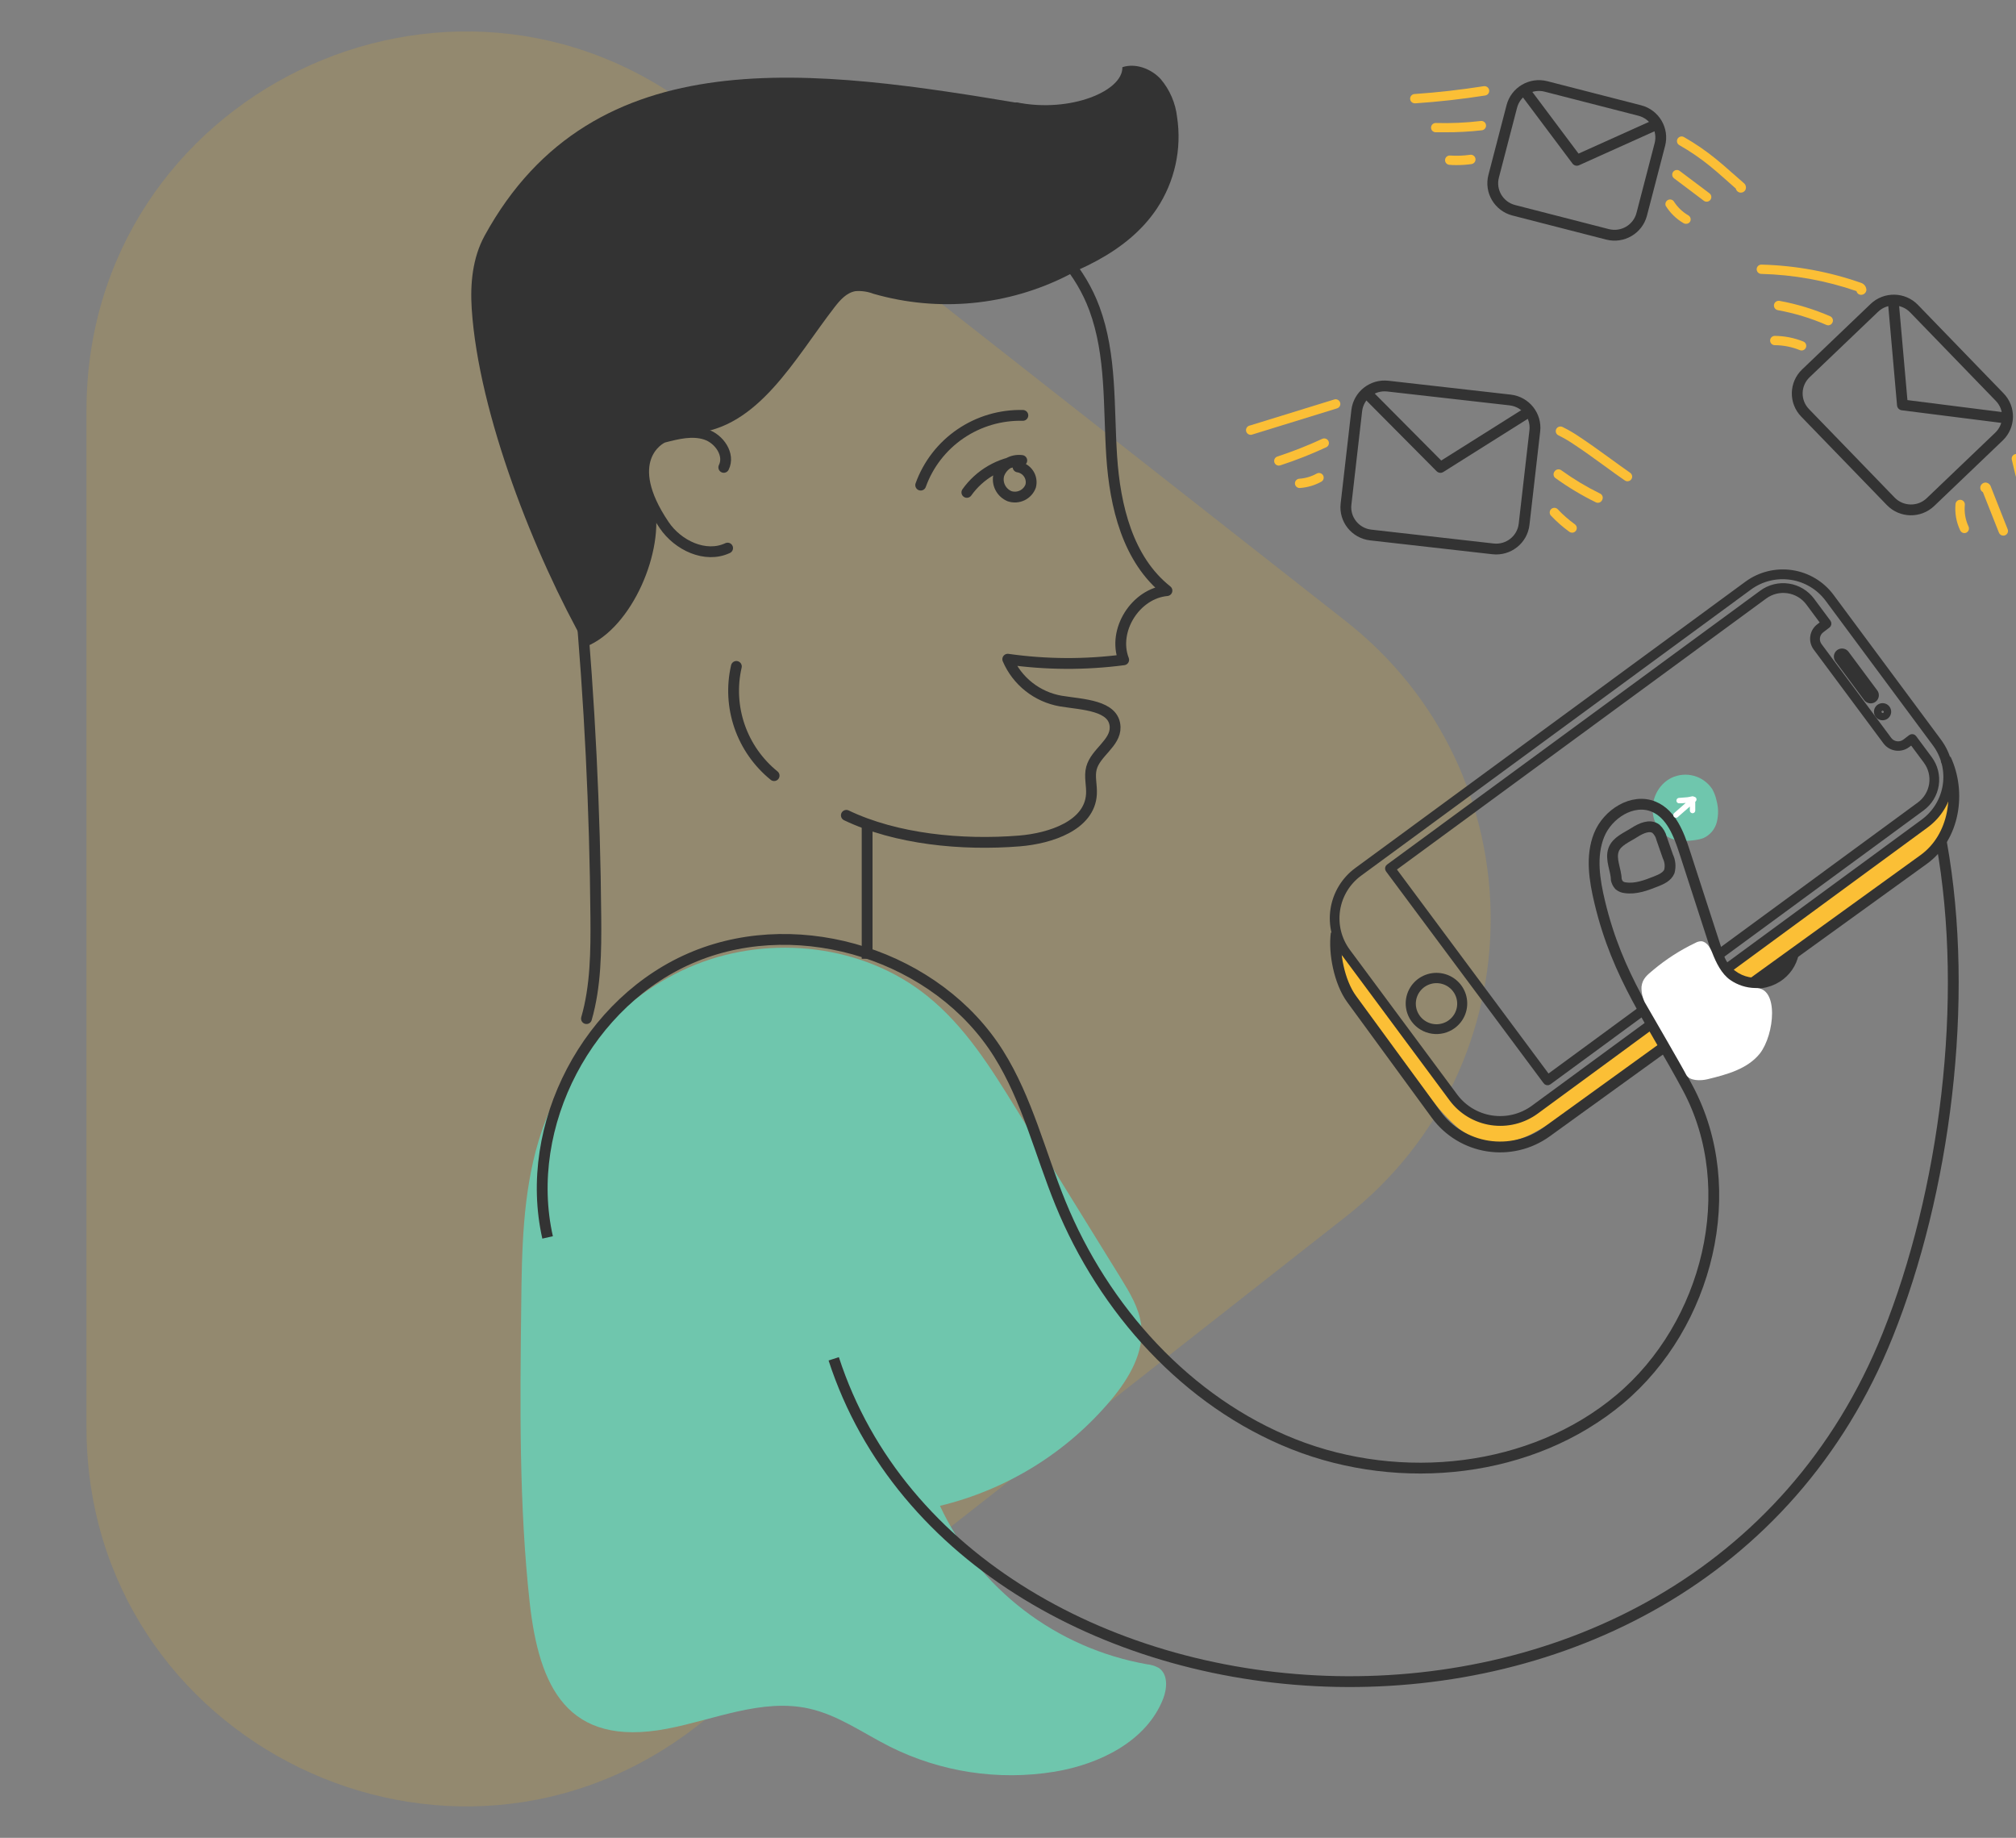 <svg width="373" height="340" viewBox="0 0 373 340" fill="none" xmlns="http://www.w3.org/2000/svg">
<rect x="0" y="0" width="373" height="340" fill="#808080" stroke="none"/>
<g clip-path="url(#clip0)">
<path d="M249.03 114.94C284.731 142.967 284.731 197.034 249.03 225.06L129.225 319.114C83.291 355.174 16 322.45 16 264.054L16 75.947C16 17.55 83.291 -15.173 129.225 20.887L249.03 114.94Z" fill="#F9BA16" fill-opacity="0.16"/>
<path d="M323.933 181.552C325.205 181.329 326.175 180.365 327.135 179.514C331.411 175.695 336.839 173.364 341.166 169.613C342.075 168.822 342.898 167.979 343.902 167.265C345.105 166.405 346.455 165.7 347.727 164.908C349.364 163.852 350.929 162.688 352.41 161.425L355.821 158.664C356.581 158.066 357.306 157.425 357.993 156.745C359.238 155.431 360.167 153.854 360.713 152.132C361.258 150.41 361.406 148.588 361.144 146.802C361.137 146.725 361.116 146.649 361.083 146.578C361.003 146.467 360.882 146.391 360.746 146.367C360.61 146.342 360.47 146.372 360.356 146.449C360.136 146.618 359.963 146.84 359.854 147.095C359.109 148.51 358.162 149.811 357.041 150.957C356.224 151.737 355.356 152.464 354.444 153.133L343.27 161.674C342.272 162.468 341.229 163.203 340.145 163.876C339.487 164.272 338.803 164.616 338.137 164.994C333.134 167.833 329.343 172.435 324.452 175.454C323.414 176.099 319.631 177.596 319.389 178.894C319.086 180.46 322.79 181.759 323.933 181.552Z" fill="#FBBF36"/>
<path d="M247.997 179.935C248.711 181.584 249.652 183.127 250.793 184.52L259.552 196.235L263.88 202.032C265.434 204.282 267.234 206.353 269.247 208.208C271.279 210.076 273.88 211.217 276.639 211.451C279.261 211.426 281.831 210.717 284.091 209.395C287.63 207.46 291.01 205.251 294.201 202.789L306.085 194.093C306.321 193.943 306.527 193.751 306.691 193.526C307.167 192.751 306.553 191.805 305.964 191.1C305.686 190.666 305.248 190.357 304.744 190.24C304.246 190.262 303.773 190.467 303.419 190.816L291.094 200.364C286.705 203.804 281.642 207.357 276.128 206.574C271.488 205.912 267.896 202.273 264.875 198.686C261.604 194.738 258.6 190.575 255.596 186.412L253.649 183.72C252.212 181.724 250.836 178.955 249.027 177.294C246.82 175.29 247.555 178.387 247.997 179.935Z" fill="#FBBF36"/>
<path d="M123.372 319.822C132.166 318.153 140.969 314.136 149.711 316.089C155.078 317.285 159.665 320.613 164.573 323.091C174.002 327.826 184.702 329.461 195.128 327.761C203.463 326.376 212.136 322.11 215.2 314.283C215.971 312.321 216.135 309.655 214.335 308.528C213.669 308.174 212.94 307.954 212.188 307.883C203.908 306.415 196.105 302.985 189.442 297.884C182.779 292.782 177.452 286.16 173.912 278.578C186.354 275.575 197.488 268.664 205.662 258.871C208.916 254.941 211.781 250.107 211.132 245.057C210.725 241.935 209.029 239.157 207.375 236.456L187.978 205.086C183.313 197.525 178.509 189.818 171.532 184.236C159.795 174.774 142.735 172.848 128.721 178.447C114.707 184.047 103.992 196.639 99.664 211.021C96.686 220.896 96.548 231.372 96.435 241.686C96.227 259.964 96.011 278.32 98.01 296.529C99.742 311.934 104.866 323.331 123.372 319.822Z" fill="#6FC6AD"/>
<path d="M359.188 155.739C364.528 185.208 359.776 220.75 349.286 246.916C313.157 337.137 178.586 326.299 154.255 251.38" stroke="#333333" stroke-width="2" stroke-miterlimit="10"/>
<path d="M318.082 177.312C318.479 178.305 319.091 179.199 319.875 179.93C320.66 180.66 321.597 181.21 322.62 181.538C323.643 181.867 324.727 181.967 325.793 181.831C326.86 181.695 327.883 181.327 328.789 180.752C329.563 180.257 330.229 179.612 330.75 178.858C331.27 178.103 331.633 177.253 331.819 176.357" stroke="#333333" stroke-width="2" stroke-miterlimit="10"/>
<path d="M268.623 203.297L248.715 176.46C246.962 174.097 246.224 171.14 246.664 168.237C247.104 165.334 248.685 162.723 251.061 160.978L323.249 108.001C325.628 106.261 328.604 105.529 331.524 105.966C334.445 106.403 337.072 107.973 338.83 110.332L358.738 137.16C360.486 139.524 361.221 142.481 360.782 145.383C360.342 148.284 358.764 150.895 356.392 152.643L284.203 205.62C281.826 207.36 278.851 208.093 275.93 207.658C273.01 207.223 270.382 205.654 268.623 203.297V203.297ZM338.155 110.805C336.517 108.622 334.079 107.171 331.37 106.767C328.661 106.362 325.901 107.038 323.691 108.646L251.502 161.623C249.308 163.249 247.85 165.671 247.443 168.361C247.036 171.051 247.714 173.791 249.33 175.987L269.238 202.824C270.875 205.004 273.312 206.454 276.018 206.858C278.725 207.262 281.483 206.588 283.693 204.983L355.881 152.006C358.077 150.381 359.537 147.96 359.946 145.27C360.354 142.58 359.677 139.838 358.063 137.642L338.155 110.805Z" fill="#333333" stroke="#333333" stroke-miterlimit="10"/>
<path d="M285.995 200.089L256.843 160.909C256.811 160.867 256.787 160.82 256.774 160.769C256.76 160.718 256.757 160.665 256.764 160.613C256.771 160.561 256.789 160.511 256.816 160.466C256.843 160.42 256.878 160.381 256.921 160.35L325.985 109.669C326.686 109.155 327.482 108.783 328.329 108.575C329.175 108.368 330.054 108.328 330.915 108.459C331.777 108.59 332.604 108.889 333.348 109.339C334.093 109.789 334.741 110.381 335.255 111.08L338.267 115.131C338.33 115.219 338.356 115.327 338.34 115.433C338.324 115.539 338.267 115.634 338.181 115.699L337.056 116.559C336.613 116.884 336.318 117.369 336.236 117.909C336.153 118.449 336.289 119 336.614 119.441L349.52 136.816C349.849 137.255 350.34 137.546 350.885 137.627C351.43 137.707 351.984 137.57 352.428 137.246L353.553 136.386C353.596 136.354 353.644 136.331 353.696 136.318C353.747 136.306 353.8 136.303 353.853 136.311C353.905 136.319 353.956 136.338 354.001 136.365C354.046 136.393 354.085 136.429 354.116 136.472L356.998 140.351C358.037 141.75 358.474 143.501 358.214 145.22C357.954 146.939 357.019 148.486 355.613 149.52L286.558 200.201C286.515 200.232 286.465 200.254 286.412 200.266C286.36 200.277 286.305 200.278 286.252 200.268C286.199 200.257 286.149 200.236 286.105 200.205C286.061 200.174 286.023 200.135 285.995 200.089V200.089ZM257.761 160.754L286.402 199.297L355.137 148.858C356.373 147.949 357.195 146.59 357.424 145.079C357.653 143.568 357.269 142.029 356.358 140.798L353.709 137.237L352.904 137.831C352.6 138.055 352.255 138.216 351.888 138.307C351.521 138.398 351.14 138.416 350.766 138.36C350.392 138.304 350.033 138.175 349.709 137.981C349.385 137.787 349.103 137.531 348.879 137.229L335.965 119.862C335.513 119.249 335.324 118.483 335.439 117.732C335.554 116.981 335.964 116.305 336.58 115.854L337.376 115.26L334.606 111.527C333.691 110.3 332.323 109.483 330.803 109.255C329.283 109.028 327.734 109.409 326.496 110.315L257.761 160.754Z" fill="#333333" stroke="#333333" stroke-miterlimit="10"/>
<path d="M347.434 132.309C347.306 132.136 347.232 131.929 347.223 131.715C347.213 131.501 347.268 131.289 347.379 131.105C347.491 130.922 347.655 130.776 347.851 130.685C348.046 130.594 348.264 130.563 348.478 130.596C348.691 130.628 348.89 130.723 349.049 130.868C349.208 131.012 349.32 131.201 349.372 131.409C349.423 131.617 349.411 131.836 349.337 132.038C349.263 132.239 349.131 132.414 348.957 132.541C348.724 132.711 348.433 132.782 348.147 132.738C347.861 132.695 347.605 132.54 347.434 132.309V132.309ZM348.542 131.5C348.495 131.446 348.429 131.412 348.357 131.404C348.286 131.396 348.214 131.415 348.156 131.457C348.098 131.499 348.058 131.562 348.045 131.632C348.031 131.702 348.045 131.775 348.083 131.836C348.104 131.869 348.131 131.897 348.164 131.92C348.196 131.942 348.233 131.957 348.271 131.964C348.31 131.972 348.35 131.971 348.388 131.962C348.427 131.954 348.463 131.937 348.495 131.914C348.526 131.891 348.553 131.862 348.572 131.828C348.592 131.794 348.605 131.756 348.609 131.717C348.613 131.679 348.61 131.639 348.598 131.602C348.587 131.564 348.567 131.53 348.542 131.5V131.5Z" fill="#333333" stroke="#333333" stroke-miterlimit="10"/>
<path d="M345.252 129.143L339.998 122.064C339.92 121.958 339.863 121.838 339.831 121.711C339.8 121.584 339.793 121.451 339.813 121.321C339.833 121.192 339.878 121.067 339.946 120.955C340.014 120.842 340.104 120.744 340.21 120.666C340.317 120.588 340.437 120.532 340.566 120.5C340.694 120.469 340.827 120.463 340.958 120.482C341.088 120.502 341.214 120.547 341.327 120.614C341.44 120.682 341.538 120.771 341.617 120.877L346.88 127.956C346.971 128.061 347.04 128.184 347.082 128.317C347.124 128.449 347.137 128.589 347.122 128.728C347.106 128.866 347.062 128.999 346.992 129.12C346.922 129.24 346.827 129.345 346.714 129.427C346.601 129.51 346.473 129.568 346.336 129.598C346.199 129.629 346.058 129.63 345.921 129.604C345.783 129.577 345.653 129.522 345.538 129.443C345.423 129.364 345.326 129.262 345.252 129.143ZM340.968 121.35C340.937 121.308 340.89 121.28 340.838 121.272C340.786 121.264 340.733 121.276 340.691 121.307C340.669 121.322 340.65 121.342 340.635 121.365C340.621 121.388 340.612 121.413 340.608 121.44C340.604 121.466 340.605 121.493 340.612 121.519C340.619 121.545 340.631 121.57 340.647 121.591L345.901 128.67C345.935 128.711 345.983 128.738 346.036 128.746C346.089 128.754 346.143 128.742 346.187 128.713C346.224 128.675 346.244 128.624 346.244 128.571C346.244 128.518 346.224 128.467 346.187 128.429L340.968 121.35Z" fill="#333333" stroke="#333333" stroke-miterlimit="10"/>
<path d="M261.62 188.735C261.002 187.916 260.643 186.932 260.588 185.91C260.534 184.887 260.787 183.872 261.315 182.993C261.843 182.113 262.622 181.41 263.553 180.972C264.485 180.534 265.526 180.382 266.545 180.533C267.564 180.685 268.515 181.135 269.276 181.825C270.037 182.516 270.574 183.415 270.819 184.41C271.064 185.404 271.006 186.449 270.652 187.411C270.298 188.372 269.664 189.207 268.831 189.81C267.728 190.608 266.353 190.942 265.004 190.741C263.655 190.54 262.439 189.819 261.62 188.735V188.735ZM269.263 183.127C268.755 182.443 268.054 181.924 267.249 181.636C266.444 181.348 265.572 181.303 264.741 181.508C263.911 181.713 263.16 182.157 262.584 182.785C262.008 183.414 261.632 184.198 261.504 185.038C261.376 185.879 261.501 186.738 261.864 187.508C262.227 188.278 262.812 188.923 263.544 189.363C264.276 189.803 265.123 190.017 265.978 189.979C266.833 189.94 267.657 189.651 268.346 189.148C268.805 188.813 269.192 188.391 269.487 187.907C269.781 187.423 269.977 186.886 270.062 186.326C270.147 185.767 270.12 185.196 269.983 184.647C269.846 184.098 269.602 183.582 269.263 183.127V183.127Z" fill="#333333" stroke="#333333" stroke-miterlimit="10"/>
<path d="M160.435 151.877V177.372Z" fill="white"/>
<path d="M160.435 151.877V177.372" stroke="#333333" stroke-width="2" stroke-miterlimit="10"/>
<path d="M134.623 101.395C130.521 103.322 125.431 100.896 122.895 97.154C114.819 85.224 121.969 81.113 122.782 80.897C125.379 80.227 128.071 79.556 130.573 80.364C133.074 81.173 135.091 84.106 133.914 86.463" stroke="#333333" stroke-width="2" stroke-linecap="round" stroke-linejoin="round"/>
<path d="M121.069 93.094C120.204 89.112 118.187 84.157 121.355 81.559C123.181 80.071 125.813 80.329 128.176 80.157C140.294 79.297 147.01 66.395 154.428 56.804C155.441 55.497 156.644 54.138 158.289 53.862C159.422 53.778 160.561 53.945 161.621 54.353C173.65 57.813 186.556 56.567 197.69 50.869C203.749 47.712 209.66 42.156 209.21 35.386C208.674 27.542 197.854 20.643 190.047 19.336C150.68 12.704 109.886 6.709 89.666 43.601C87.433 47.687 86.974 52.478 87.277 57.114C88.541 76.57 98.945 102.857 108.466 119.604C116.984 116.155 123.017 101.816 121.069 93.094Z" fill="#333333"/>
<path d="M359.984 140.403C362.883 146.561 361.646 154.862 355.924 158.999L286.107 209.439C282.976 211.685 279.078 212.61 275.264 212.01C271.45 211.411 268.029 209.336 265.749 206.239L250.082 184.821C247.788 181.69 246.741 176.219 247.226 172.65" stroke="#333333" stroke-width="2" stroke-miterlimit="10"/>
<path d="M309.227 143.912C310.531 143.279 312.024 143.143 313.423 143.53C314.822 143.917 316.029 144.799 316.818 146.011C317.178 146.669 317.44 147.376 317.597 148.11C317.951 149.406 317.969 150.77 317.649 152.075C317.485 152.725 317.176 153.331 316.745 153.846C316.313 154.361 315.77 154.773 315.156 155.051C314.7 155.218 314.227 155.333 313.745 155.395C312.014 155.662 310.092 155.722 308.552 154.802C304.449 152.299 305.063 146.019 309.227 143.912Z" fill="#6FC6AD"/>
<path d="M101.317 228.921C96.642 208.183 108.821 184.976 128.599 176.916C148.378 168.856 173.453 176.916 184.758 194.936C190.072 203.409 192.427 213.335 196.201 222.582C204.224 242.227 219.571 259.37 239.375 267.198C259.18 275.025 283.442 272.522 299.723 258.82C316.004 245.118 322.28 220.035 312.282 201.31C305.574 188.752 299.299 180.787 295.984 166.904C295.006 162.818 294.296 158.397 295.863 154.492C297.429 150.587 302.06 147.611 305.964 149.236C309.201 150.587 310.612 154.285 311.685 157.605C313.82 164.177 315.952 170.754 318.082 177.337" stroke="#333333" stroke-width="2" stroke-miterlimit="10"/>
<path d="M304.302 185.406C303.87 184.502 303.668 183.507 303.714 182.507C303.904 181.045 304.735 180.4 305.869 179.454C308.242 177.462 310.86 175.777 313.659 174.439C313.998 174.241 314.383 174.134 314.776 174.129C315.762 174.198 316.42 175.308 316.784 176.219C317.502 178.077 318.515 180.167 320.125 181.286C321.482 182.235 323.096 182.756 324.756 182.782C329.187 182.61 328.33 191.384 325.621 194.885C323.336 197.758 319.493 198.79 315.91 199.659C314.637 199.968 312.542 199.985 311.963 198.798C311.383 197.611 304.302 185.406 304.302 185.406Z" fill="white"/>
<path d="M299.039 162.689C299.122 163.096 299.313 163.474 299.593 163.782C299.91 164.036 300.296 164.192 300.701 164.229C302.64 164.521 304.57 163.782 306.397 163.059C307.375 162.672 308.457 162.199 308.864 161.21C309.106 160.287 309.011 159.309 308.595 158.449L307.427 155.103C307.266 154.423 306.904 153.806 306.388 153.331C305.237 152.471 303.61 153.236 302.398 154.01C300.961 154.931 299.143 155.619 298.555 157.184C297.897 158.974 299.039 161.012 299.039 162.689Z" stroke="#333333" stroke-width="2" stroke-linecap="round" stroke-linejoin="round"/>
<path d="M310.093 150.785C311.2 149.833 312.3 148.869 313.39 147.895L310.672 148.11C311.51 148.109 312.344 148.008 313.157 147.809V149.942" stroke="white" stroke-linecap="round" stroke-linejoin="round"/>
<path d="M178.024 55.385C181.659 55.875 185.303 54.878 188.809 53.811C198.416 50.895 208.474 46.93 214.04 38.595C217.358 33.593 218.69 27.546 217.779 21.624C217.484 19.037 216.424 16.594 214.732 14.605C212.958 12.704 210.102 11.629 207.661 12.429C207.799 16.816 198.139 20.893 188.237 18.966C186.385 18.605 180.058 25.89 178.465 26.905C164.927 35.481 156.601 52.504 178.024 55.385Z" fill="#333333"/>
<path d="M107.298 109.987C109.092 129.834 110.073 149.729 110.241 169.673C110.292 175.952 110.241 182.455 108.509 188.442" stroke="#333333" stroke-width="2" stroke-linecap="round" stroke-linejoin="round"/>
<path d="M136.242 123.286C135.396 126.966 135.602 130.808 136.836 134.378C138.071 137.948 140.284 141.104 143.227 143.491" stroke="#333333" stroke-width="2" stroke-linecap="round" stroke-linejoin="round"/>
<path d="M170.346 89.748C171.731 85.895 174.303 82.574 177.697 80.257C181.091 77.941 185.134 76.747 189.25 76.846" stroke="#333333" stroke-width="2" stroke-linecap="round" stroke-linejoin="round"/>
<path d="M178.889 91.09C180.06 89.442 181.573 88.063 183.326 87.045C185.079 86.028 187.031 85.395 189.051 85.189C188.14 85.067 187.215 85.267 186.438 85.755C185.661 86.242 185.081 86.986 184.801 87.856C184.603 88.639 184.694 89.468 185.058 90.19C185.421 90.913 186.033 91.483 186.783 91.795C187.552 92.052 188.392 92 189.124 91.65C189.855 91.299 190.419 90.679 190.695 89.92C190.796 89.534 190.813 89.132 190.748 88.739C190.682 88.346 190.535 87.971 190.315 87.638C190.095 87.305 189.807 87.022 189.47 86.806C189.133 86.59 188.754 86.447 188.358 86.385" stroke="#333333" stroke-width="2" stroke-linecap="round" stroke-linejoin="round"/>
<path d="M167.801 35.877C182.343 34.208 197.438 43.438 202.485 57.08C205.687 65.733 205.081 75.237 205.687 84.432C206.293 93.627 208.648 103.528 215.91 109.265C210.076 109.798 205.8 116.637 207.903 122.064C200.782 122.999 193.565 122.961 186.454 121.952C187.309 123.953 188.655 125.71 190.368 127.062C192.08 128.414 194.107 129.319 196.261 129.694C200.295 130.356 206.189 130.442 206.319 134.511C206.406 137.478 202.701 139.224 201.939 142.106C201.524 143.663 202.043 145.314 201.939 146.931C201.61 152.694 194.409 155.103 188.618 155.576C177.92 156.436 165.784 155.24 156.592 150.836" stroke="#333333" stroke-width="2" stroke-linecap="round" stroke-linejoin="round"/>
<path d="M279.4 73.996L256.774 71.431C253.924 71.107 251.35 73.141 251.025 75.973L249.04 93.262C248.715 96.094 250.761 98.651 253.611 98.975L276.237 101.54C279.087 101.864 281.661 99.83 281.986 96.998L283.971 79.709C284.297 76.877 282.25 74.32 279.4 73.996Z" stroke="#333333" stroke-width="2" stroke-miterlimit="10"/>
<path d="M253.458 73.328L266.511 86.471L282.213 76.588" stroke="#333333" stroke-width="2" stroke-linecap="round" stroke-linejoin="round"/>
<path d="M303.38 20.443L286.041 15.991C283.264 15.277 280.431 16.936 279.714 19.696L276.355 32.613C275.637 35.372 277.306 38.188 280.083 38.901L297.422 43.354C300.199 44.067 303.032 42.408 303.75 39.648L307.109 26.732C307.827 23.972 306.157 21.157 303.38 20.443Z" stroke="#333333" stroke-width="2" stroke-miterlimit="10"/>
<path d="M282.273 17.022L291.743 29.658L306.189 23.155" stroke="#333333" stroke-width="2" stroke-linecap="round" stroke-linejoin="round"/>
<path d="M369.989 73.473L354.135 57.096C352.146 55.042 348.859 54.978 346.792 56.954L334.116 69.072C332.049 71.048 331.985 74.315 333.974 76.369L349.828 92.746C351.817 94.801 355.104 94.864 357.171 92.888L369.847 80.77C371.914 78.794 371.978 75.527 369.989 73.473Z" stroke="#333333" stroke-width="2" stroke-miterlimit="10"/>
<path d="M350.359 56.469L351.987 74.91L370.475 77.25" stroke="#333333" stroke-width="2" stroke-linecap="round" stroke-linejoin="round"/>
<path d="M231.542 80.433C231.313 80.467 231.079 80.409 230.892 80.272C230.705 80.135 230.581 79.93 230.547 79.701C230.512 79.473 230.571 79.241 230.709 79.055C230.846 78.87 231.053 78.747 231.283 78.712L246.863 73.904C247.082 73.836 247.32 73.857 247.523 73.962C247.727 74.068 247.88 74.25 247.949 74.468C248.018 74.685 247.997 74.921 247.891 75.124C247.784 75.326 247.601 75.478 247.382 75.547L231.802 80.355C231.72 80.394 231.632 80.421 231.542 80.433V80.433Z" fill="#FBBF36"/>
<path d="M236.606 86.136C236.4 86.135 236.201 86.062 236.045 85.929C235.889 85.796 235.785 85.613 235.753 85.411C235.721 85.209 235.762 85.002 235.869 84.828C235.976 84.653 236.142 84.522 236.337 84.459C239.172 83.528 241.95 82.434 244.656 81.181C244.863 81.089 245.098 81.082 245.31 81.16C245.523 81.239 245.696 81.397 245.792 81.601C245.889 81.805 245.901 82.038 245.826 82.251C245.751 82.464 245.595 82.639 245.391 82.738C242.623 84.025 239.778 85.146 236.874 86.093C236.787 86.12 236.697 86.134 236.606 86.136V86.136Z" fill="#FBBF36"/>
<path d="M240.484 90.281C240.254 90.29 240.031 90.207 239.863 90.051C239.695 89.895 239.596 89.68 239.588 89.451C239.58 89.223 239.663 89.001 239.82 88.834C239.976 88.668 240.193 88.569 240.423 88.561C241.542 88.483 242.63 88.16 243.608 87.615C243.707 87.558 243.816 87.522 243.929 87.507C244.043 87.493 244.157 87.501 244.268 87.53C244.378 87.56 244.481 87.611 244.571 87.68C244.662 87.749 244.737 87.835 244.794 87.933C244.851 88.032 244.888 88.14 244.902 88.252C244.917 88.365 244.909 88.479 244.88 88.588C244.85 88.698 244.799 88.8 244.729 88.89C244.659 88.98 244.573 89.055 244.474 89.112C243.271 89.778 241.935 90.174 240.561 90.273L240.484 90.281Z" fill="#FBBF36"/>
<path d="M301.125 89.043C300.949 89.043 300.777 88.989 300.632 88.888C299.472 88.088 298.182 87.168 296.867 86.196C294.954 84.811 292.98 83.374 291.284 82.265C290.351 81.623 289.373 81.048 288.358 80.545C288.253 80.498 288.158 80.431 288.08 80.348C288.001 80.264 287.94 80.166 287.9 80.059C287.86 79.952 287.842 79.838 287.846 79.724C287.851 79.609 287.879 79.497 287.928 79.394C287.977 79.29 288.046 79.198 288.131 79.121C288.217 79.044 288.317 78.985 288.425 78.948C288.534 78.91 288.649 78.894 288.763 78.901C288.878 78.908 288.991 78.937 289.094 78.988C290.184 79.522 291.235 80.134 292.236 80.82C293.967 81.955 295.958 83.4 297.888 84.794C299.195 85.749 300.485 86.677 301.619 87.469C301.77 87.573 301.883 87.723 301.942 87.896C302.002 88.069 302.004 88.257 301.949 88.431C301.894 88.606 301.785 88.758 301.637 88.867C301.488 88.975 301.309 89.034 301.125 89.034V89.043Z" fill="#FBBF36"/>
<path d="M295.638 93.017C295.515 93.016 295.394 92.99 295.283 92.939C292.655 91.651 290.141 90.143 287.77 88.432C287.68 88.362 287.604 88.275 287.548 88.177C287.492 88.078 287.456 87.969 287.442 87.856C287.428 87.743 287.437 87.629 287.468 87.52C287.499 87.41 287.552 87.308 287.623 87.219C287.687 87.12 287.771 87.035 287.87 86.969C287.969 86.904 288.08 86.859 288.197 86.838C288.314 86.817 288.434 86.82 288.55 86.847C288.665 86.874 288.774 86.925 288.869 86.996C291.128 88.628 293.523 90.067 296.027 91.296C296.132 91.343 296.226 91.409 296.304 91.492C296.383 91.575 296.444 91.672 296.484 91.779C296.524 91.885 296.543 91.998 296.539 92.112C296.535 92.225 296.508 92.337 296.46 92.44C296.401 92.609 296.289 92.756 296.142 92.859C295.995 92.963 295.818 93.018 295.638 93.017V93.017Z" fill="#FBBF36"/>
<path d="M290.877 98.548C290.693 98.548 290.514 98.491 290.366 98.384C289.151 97.51 288.023 96.522 286.999 95.434C286.912 95.353 286.843 95.256 286.796 95.148C286.749 95.04 286.724 94.923 286.725 94.805C286.725 94.687 286.749 94.57 286.797 94.462C286.844 94.354 286.913 94.257 287 94.177C287.087 94.096 287.19 94.034 287.301 93.995C287.413 93.956 287.532 93.94 287.651 93.948C287.769 93.956 287.884 93.988 287.99 94.043C288.095 94.097 288.188 94.173 288.263 94.264C289.214 95.267 290.257 96.18 291.379 96.991C291.564 97.124 291.689 97.324 291.726 97.548C291.763 97.772 291.71 98.001 291.578 98.186C291.498 98.298 291.393 98.388 291.271 98.451C291.149 98.514 291.014 98.547 290.877 98.548V98.548Z" fill="#FBBF36"/>
<path d="M261.794 19.112C261.564 19.119 261.342 19.035 261.174 18.879C261.007 18.722 260.909 18.506 260.902 18.278C260.896 18.05 260.98 17.828 261.138 17.662C261.295 17.496 261.513 17.399 261.742 17.392C266.001 17.1 270.303 16.609 274.518 15.947C274.632 15.929 274.748 15.933 274.86 15.96C274.972 15.986 275.077 16.035 275.171 16.102C275.264 16.169 275.343 16.253 275.403 16.351C275.463 16.448 275.504 16.556 275.522 16.669C275.54 16.782 275.536 16.898 275.509 17.009C275.482 17.12 275.434 17.225 275.366 17.318C275.299 17.411 275.214 17.489 275.116 17.549C275.018 17.609 274.909 17.649 274.795 17.667C270.519 18.338 266.139 18.828 261.811 19.121L261.794 19.112Z" fill="#FBBF36"/>
<path d="M267.367 24.471C266.796 24.471 266.234 24.471 265.636 24.471C265.407 24.471 265.187 24.381 265.024 24.219C264.862 24.058 264.771 23.839 264.771 23.611C264.771 23.383 264.862 23.164 265.024 23.003C265.187 22.841 265.407 22.751 265.636 22.751C268.42 22.834 271.206 22.71 273.972 22.381C274.201 22.354 274.432 22.418 274.614 22.56C274.796 22.702 274.914 22.91 274.941 23.138C274.969 23.366 274.904 23.596 274.761 23.776C274.618 23.957 274.409 24.074 274.18 24.101C271.918 24.359 269.644 24.483 267.367 24.471V24.471Z" fill="#FBBF36"/>
<path d="M269.489 30.544C269.047 30.544 268.623 30.544 268.173 30.492C267.943 30.477 267.729 30.373 267.577 30.201C267.426 30.029 267.349 29.804 267.364 29.576C267.379 29.348 267.484 29.135 267.657 28.984C267.83 28.834 268.056 28.757 268.285 28.772C269.528 28.855 270.775 28.809 272.007 28.634C272.121 28.619 272.237 28.625 272.348 28.654C272.459 28.682 272.563 28.733 272.655 28.801C272.747 28.87 272.824 28.956 272.882 29.054C272.94 29.152 272.978 29.261 272.994 29.374C273.01 29.487 273.003 29.602 272.975 29.712C272.946 29.823 272.895 29.927 272.826 30.018C272.757 30.109 272.671 30.185 272.572 30.243C272.473 30.301 272.363 30.339 272.25 30.355C271.335 30.482 270.412 30.545 269.489 30.544V30.544Z" fill="#FBBF36"/>
<path d="M322.063 35.636C321.947 35.636 321.832 35.612 321.725 35.567C321.582 35.506 321.455 35.412 321.355 35.292C321.256 35.172 321.187 35.031 321.154 34.879L319.163 33.116C318.237 32.299 317.285 31.456 316.324 30.682C314.567 29.26 312.697 27.983 310.732 26.863C310.629 26.809 310.538 26.735 310.464 26.645C310.39 26.555 310.335 26.451 310.302 26.34C310.27 26.229 310.26 26.112 310.274 25.997C310.288 25.881 310.326 25.77 310.384 25.67C310.443 25.57 310.521 25.482 310.614 25.412C310.708 25.343 310.814 25.293 310.928 25.265C311.041 25.237 311.159 25.233 311.274 25.252C311.389 25.27 311.499 25.312 311.598 25.375C313.648 26.545 315.599 27.88 317.432 29.366C318.427 30.166 319.388 31.017 320.323 31.843L322.625 33.856C322.831 34.011 322.971 34.237 323.019 34.49C323.067 34.742 323.019 35.004 322.885 35.223C322.794 35.355 322.671 35.462 322.527 35.534C322.383 35.606 322.224 35.641 322.063 35.636Z" fill="#FBBF36"/>
<path d="M315.762 37.313C315.575 37.313 315.393 37.253 315.243 37.141L309.738 32.995C309.647 32.928 309.571 32.843 309.513 32.745C309.455 32.648 309.417 32.541 309.401 32.429C309.384 32.317 309.391 32.203 309.419 32.094C309.447 31.984 309.497 31.881 309.565 31.791C309.633 31.701 309.719 31.625 309.816 31.567C309.914 31.509 310.022 31.472 310.135 31.456C310.248 31.44 310.362 31.446 310.472 31.474C310.582 31.502 310.686 31.551 310.777 31.619L316.29 35.765C316.473 35.903 316.592 36.108 316.623 36.333C316.654 36.559 316.594 36.788 316.455 36.969C316.374 37.076 316.27 37.163 316.15 37.222C316.029 37.282 315.897 37.313 315.762 37.313V37.313Z" fill="#FBBF36"/>
<path d="M311.936 41.407C311.785 41.409 311.635 41.37 311.504 41.296C310.148 40.509 309.009 39.401 308.188 38.07C308.115 37.88 308.112 37.67 308.18 37.479C308.248 37.287 308.382 37.125 308.558 37.022C308.734 36.919 308.942 36.881 309.144 36.915C309.345 36.95 309.528 37.054 309.66 37.21C310.337 38.294 311.27 39.198 312.378 39.842C312.476 39.899 312.562 39.975 312.631 40.065C312.7 40.155 312.751 40.258 312.78 40.367C312.809 40.476 312.816 40.59 312.8 40.703C312.785 40.815 312.747 40.923 312.689 41.02C312.608 41.144 312.496 41.244 312.364 41.312C312.232 41.38 312.085 41.413 311.936 41.407Z" fill="#FBBF36"/>
<path d="M378.092 102.246C377.916 102.245 377.745 102.191 377.602 102.091C377.458 101.991 377.348 101.851 377.287 101.687C375.181 96.252 373.486 90.668 372.214 84.983C372.179 84.766 372.228 84.544 372.353 84.362C372.477 84.18 372.666 84.053 372.882 84.005C373.098 83.958 373.324 83.995 373.514 84.108C373.704 84.221 373.842 84.402 373.902 84.613C375.155 90.215 376.822 95.718 378.888 101.077C378.928 101.182 378.947 101.295 378.944 101.408C378.941 101.52 378.915 101.632 378.868 101.735C378.822 101.838 378.755 101.931 378.672 102.008C378.589 102.086 378.492 102.146 378.386 102.186C378.291 102.221 378.192 102.241 378.092 102.246Z" fill="#FBBF36"/>
<path d="M370.648 99.09C370.475 99.09 370.306 99.038 370.162 98.942C370.019 98.845 369.908 98.708 369.843 98.548L366.875 91.047C366.828 91.023 366.785 90.995 366.745 90.961C366.591 90.839 366.48 90.672 366.426 90.484C366.371 90.296 366.377 90.096 366.442 89.912C366.51 89.734 366.627 89.579 366.781 89.465C366.934 89.35 367.116 89.282 367.307 89.267C367.537 89.265 367.761 89.338 367.946 89.472C368.132 89.607 368.269 89.797 368.337 90.015L371.462 97.92C371.545 98.131 371.54 98.366 371.449 98.573C371.358 98.781 371.189 98.945 370.977 99.029C370.873 99.07 370.761 99.091 370.648 99.09V99.09Z" fill="#FBBF36"/>
<path d="M363.464 98.625C363.298 98.625 363.136 98.579 362.996 98.49C362.857 98.402 362.745 98.275 362.676 98.126C361.95 96.601 361.651 94.911 361.81 93.232C361.822 93.119 361.856 93.01 361.911 92.911C361.965 92.812 362.038 92.724 362.127 92.653C362.215 92.582 362.317 92.529 362.426 92.497C362.535 92.465 362.649 92.454 362.762 92.466C362.989 92.49 363.197 92.602 363.342 92.778C363.486 92.953 363.555 93.178 363.533 93.404C363.399 94.774 363.635 96.154 364.217 97.403C364.314 97.61 364.325 97.847 364.247 98.061C364.169 98.275 364.009 98.451 363.801 98.547C363.695 98.594 363.58 98.621 363.464 98.625V98.625Z" fill="#FBBF36"/>
<path d="M344.352 54.542C344.15 54.546 343.952 54.479 343.794 54.354C343.636 54.228 343.527 54.051 343.487 53.854C337.812 51.897 331.868 50.824 325.863 50.671C325.634 50.666 325.416 50.569 325.258 50.404C325.1 50.239 325.014 50.018 325.02 49.79C325.025 49.562 325.122 49.345 325.288 49.188C325.455 49.03 325.677 48.945 325.907 48.951C332.202 49.111 338.432 50.254 344.369 52.34C344.646 52.437 344.885 52.616 345.056 52.853C345.226 53.09 345.319 53.373 345.322 53.665C345.298 53.876 345.206 54.075 345.06 54.23C344.913 54.385 344.719 54.489 344.508 54.525C344.457 54.538 344.405 54.544 344.352 54.542Z" fill="#FBBF36"/>
<path d="M338.267 60.185C338.144 60.184 338.023 60.158 337.912 60.107C335.036 58.856 332.024 57.941 328.936 57.381C328.706 57.34 328.503 57.21 328.369 57.019C328.236 56.829 328.185 56.594 328.226 56.366C328.267 56.138 328.398 55.935 328.59 55.803C328.781 55.67 329.018 55.619 329.247 55.66C332.469 56.248 335.612 57.204 338.613 58.507C338.717 58.553 338.811 58.619 338.889 58.7C338.968 58.782 339.03 58.879 339.07 58.984C339.111 59.09 339.131 59.202 339.128 59.315C339.126 59.428 339.1 59.539 339.054 59.643C338.991 59.8 338.883 59.935 338.743 60.032C338.603 60.128 338.437 60.181 338.267 60.185Z" fill="#FBBF36"/>
<path d="M333.324 64.838C333.211 64.837 333.1 64.814 332.996 64.769C331.527 64.175 329.959 63.866 328.373 63.858C328.144 63.858 327.924 63.767 327.761 63.606C327.599 63.444 327.508 63.226 327.508 62.998C327.508 62.77 327.599 62.551 327.761 62.389C327.924 62.228 328.144 62.138 328.373 62.138C330.181 62.15 331.97 62.504 333.645 63.178C333.833 63.252 333.989 63.389 334.086 63.566C334.183 63.742 334.215 63.947 334.176 64.144C334.137 64.342 334.029 64.519 333.872 64.646C333.715 64.773 333.518 64.841 333.316 64.838H333.324Z" fill="#FBBF36"/>
</g>
<defs>
<clipPath id="clip0">
<rect width="373" height="340" fill="white"/>
</clipPath>
</defs>
</svg>
